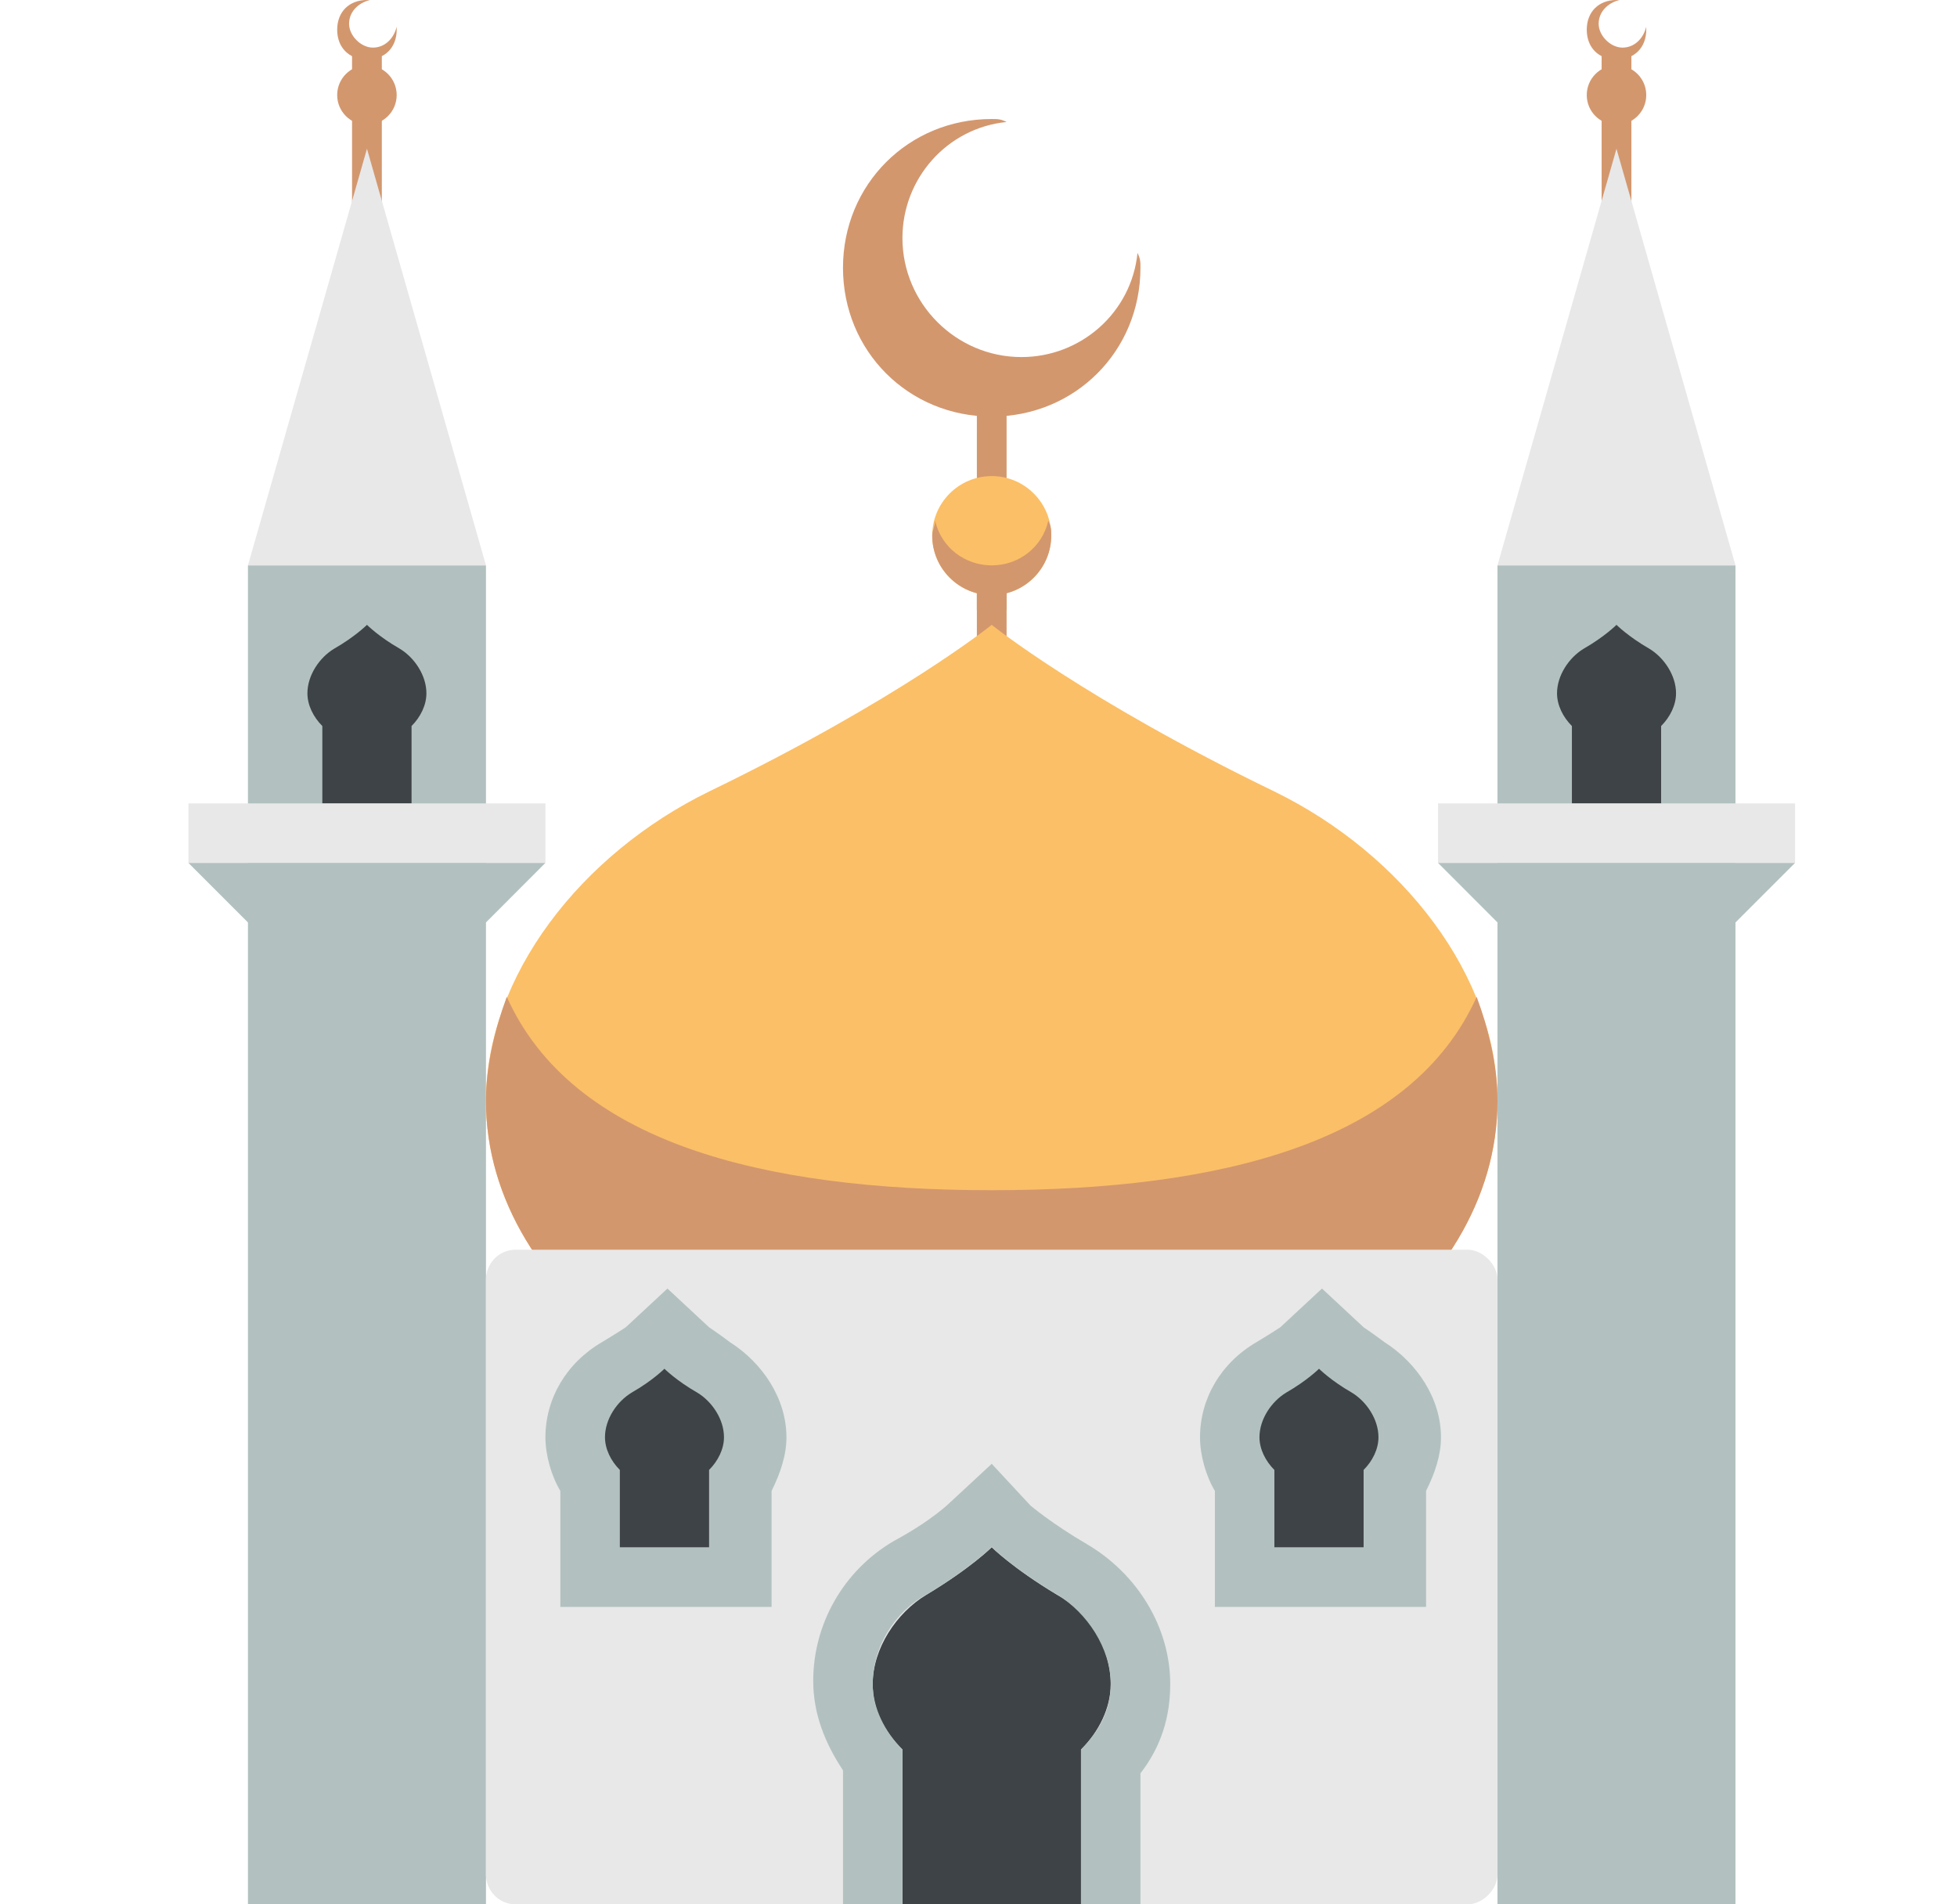 <svg width="37" height="36" viewBox="0 0 37 36" fill="none" xmlns="http://www.w3.org/2000/svg">
<path d="M28.312 10.688H32.812V36H28.312V10.688Z" fill="#B2C1C0"/>
<path d="M32.812 17.438H28.312L27.188 16.312H33.938L32.812 17.438Z" fill="#B2C1C0"/>
<path d="M31.688 13.106C31.688 12.769 31.462 12.431 31.181 12.262C30.788 12.037 30.562 11.812 30.562 11.812C30.562 11.812 30.337 12.037 29.944 12.262C29.663 12.431 29.438 12.769 29.438 13.106C29.438 13.331 29.55 13.556 29.719 13.725V15.188H31.406V13.725C31.575 13.556 31.688 13.331 31.688 13.106Z" fill="#3E4347"/>
<path d="M27.188 15.188H33.938V16.312H27.188V15.188Z" fill="#E8E8E8"/>
<path d="M30.675 0.9C30.45 0.9 30.225 0.675 30.225 0.45C30.225 0.225 30.394 0.056 30.619 0H30.562C30.225 0 30 0.225 30 0.562C30 0.9 30.225 1.125 30.562 1.125C30.9 1.125 31.125 0.9 31.125 0.562V0.506C31.069 0.731 30.9 0.9 30.675 0.9Z" fill="#D3976E"/>
<path d="M30.281 1.016H30.844V3.941H30.281V1.016Z" fill="#D3976E"/>
<path d="M30.562 2.812L28.312 10.688H32.812L30.562 2.812Z" fill="#E8E8E8"/>
<path d="M30.562 2.359C30.873 2.359 31.125 2.108 31.125 1.797C31.125 1.486 30.873 1.234 30.562 1.234C30.252 1.234 30 1.486 30 1.797C30 2.108 30.252 2.359 30.562 2.359Z" fill="#D3976E"/>
<path d="M4.688 10.688H9.188V36H4.688V10.688Z" fill="#B2C1C0"/>
<path d="M9.188 17.438H4.688L3.562 16.312H10.312L9.188 17.438Z" fill="#B2C1C0"/>
<path d="M8.062 13.106C8.062 12.769 7.838 12.431 7.556 12.262C7.162 12.037 6.938 11.812 6.938 11.812C6.938 11.812 6.713 12.037 6.319 12.262C6.037 12.431 5.812 12.769 5.812 13.106C5.812 13.331 5.925 13.556 6.094 13.725V15.188H7.781V13.725C7.95 13.556 8.062 13.331 8.062 13.106Z" fill="#3E4347"/>
<path d="M3.562 15.188H10.312V16.312H3.562V15.188Z" fill="#E8E8E8"/>
<path d="M7.05 0.9C6.825 0.9 6.6 0.675 6.6 0.45C6.6 0.225 6.769 0.056 6.994 0H6.938C6.6 0 6.375 0.225 6.375 0.562C6.375 0.9 6.6 1.125 6.938 1.125C7.275 1.125 7.5 0.9 7.5 0.562V0.506C7.444 0.731 7.275 0.9 7.05 0.9Z" fill="#D3976E"/>
<path d="M6.656 1.016H7.219V3.941H6.656V1.016Z" fill="#D3976E"/>
<path d="M6.938 2.812L4.688 10.688H9.188L6.938 2.812Z" fill="#E8E8E8"/>
<path d="M6.938 2.359C7.248 2.359 7.5 2.108 7.5 1.797C7.5 1.486 7.248 1.234 6.938 1.234C6.627 1.234 6.375 1.486 6.375 1.797C6.375 2.108 6.627 2.359 6.938 2.359Z" fill="#D3976E"/>
<path d="M18.469 7.312H19.031V12.375H18.469V7.312Z" fill="#D3976E"/>
<path d="M24.094 14.963C20.494 13.219 18.75 11.812 18.75 11.812C18.75 11.812 17.006 13.219 13.406 14.963C10.988 16.144 9.188 18.45 9.188 20.812C9.188 24.525 13.463 27.562 18.75 27.562C24.038 27.562 28.312 24.525 28.312 20.812C28.312 18.45 26.512 16.144 24.094 14.963Z" fill="#FBBF67"/>
<path d="M18.75 11.25C19.371 11.25 19.875 10.746 19.875 10.125C19.875 9.504 19.371 9 18.75 9C18.129 9 17.625 9.504 17.625 10.125C17.625 10.746 18.129 11.25 18.75 11.25Z" fill="#FBBF67"/>
<path d="M19.312 6.75C18.075 6.75 17.062 5.737 17.062 4.5C17.062 3.375 17.906 2.419 19.031 2.306C18.919 2.25 18.863 2.25 18.75 2.25C17.175 2.25 15.938 3.487 15.938 5.062C15.938 6.638 17.175 7.875 18.75 7.875C20.325 7.875 21.562 6.638 21.562 5.062C21.562 4.95 21.562 4.894 21.506 4.781C21.394 5.906 20.438 6.75 19.312 6.75ZM18.75 10.688C18.244 10.688 17.794 10.35 17.681 9.844C17.681 9.956 17.625 10.012 17.625 10.125C17.625 10.744 18.131 11.25 18.75 11.25C19.369 11.25 19.875 10.744 19.875 10.125C19.875 10.012 19.875 9.956 19.819 9.844C19.706 10.35 19.256 10.688 18.75 10.688Z" fill="#D3976E"/>
<path d="M18.469 10.969H19.031V11.531H18.469V10.969ZM18.75 22.5C14.419 22.5 10.819 21.6 9.581 18.844C9.356 19.462 9.188 20.137 9.188 20.812C9.188 24.525 13.463 27.562 18.75 27.562C24.038 27.562 28.312 24.525 28.312 20.812C28.312 20.137 28.144 19.462 27.919 18.844C26.681 21.6 23.081 22.5 18.75 22.5Z" fill="#D3976E"/>
<path d="M27.75 23.625H9.75C9.412 23.625 9.188 23.906 9.188 24.188V35.438C9.188 35.719 9.412 36 9.75 36H27.75C28.031 36 28.312 35.719 28.312 35.438V24.188C28.312 23.906 28.031 23.625 27.75 23.625Z" fill="#E8E8E8"/>
<path d="M14.531 30.378H10.594V28.184C10.425 27.903 10.312 27.509 10.312 27.172C10.312 26.441 10.706 25.766 11.381 25.372C11.662 25.203 11.831 25.091 11.831 25.091L12.619 24.359L13.406 25.091C13.406 25.091 13.575 25.203 13.8 25.372C14.419 25.766 14.869 26.441 14.869 27.172C14.869 27.509 14.756 27.847 14.588 28.184V30.378H14.531Z" fill="#B2C1C0"/>
<path d="M21 31.837C21 31.163 20.606 30.488 19.988 30.15C19.144 29.644 18.75 29.25 18.75 29.25C18.75 29.25 18.356 29.644 17.512 30.15C16.95 30.488 16.5 31.163 16.5 31.837C16.5 32.344 16.725 32.737 17.062 33.075V36H20.438V33.075C20.775 32.737 21 32.288 21 31.837Z" fill="#3E4347"/>
<path d="M15.938 35.997H17.062V33.072C16.725 32.734 16.5 32.284 16.5 31.834C16.5 31.159 16.894 30.484 17.512 30.147C18.356 29.641 18.75 29.247 18.75 29.247C18.75 29.247 19.144 29.641 19.988 30.147C20.55 30.484 21 31.159 21 31.834C21 32.341 20.775 32.734 20.438 33.072V35.997H21.562V33.522C21.956 33.016 22.125 32.453 22.125 31.834C22.125 30.766 21.506 29.753 20.55 29.191C19.875 28.797 19.481 28.459 19.481 28.459L18.75 27.672L17.962 28.403C17.962 28.403 17.625 28.741 16.894 29.134C15.938 29.697 15.375 30.709 15.375 31.778C15.375 32.397 15.6 32.959 15.938 33.466V35.997Z" fill="#B2C1C0"/>
<path d="M13.688 27.169C13.688 26.831 13.463 26.494 13.181 26.325C12.787 26.1 12.562 25.875 12.562 25.875C12.562 25.875 12.338 26.1 11.944 26.325C11.662 26.494 11.438 26.831 11.438 27.169C11.438 27.394 11.55 27.619 11.719 27.788V29.25H13.406V27.788C13.575 27.619 13.688 27.394 13.688 27.169Z" fill="#3E4347"/>
<path d="M26.906 30.378H22.969V28.184C22.8 27.903 22.688 27.509 22.688 27.172C22.688 26.441 23.081 25.766 23.756 25.372C24.038 25.203 24.206 25.091 24.206 25.091L24.994 24.359L25.781 25.091C25.781 25.091 25.95 25.203 26.175 25.372C26.794 25.766 27.244 26.441 27.244 27.172C27.244 27.509 27.131 27.847 26.962 28.184V30.378H26.906Z" fill="#B2C1C0"/>
<path d="M26.062 27.169C26.062 26.831 25.837 26.494 25.556 26.325C25.163 26.1 24.938 25.875 24.938 25.875C24.938 25.875 24.712 26.1 24.319 26.325C24.038 26.494 23.812 26.831 23.812 27.169C23.812 27.394 23.925 27.619 24.094 27.788V29.25H25.781V27.788C25.95 27.619 26.062 27.394 26.062 27.169Z" fill="#3E4347"/>
</svg>
